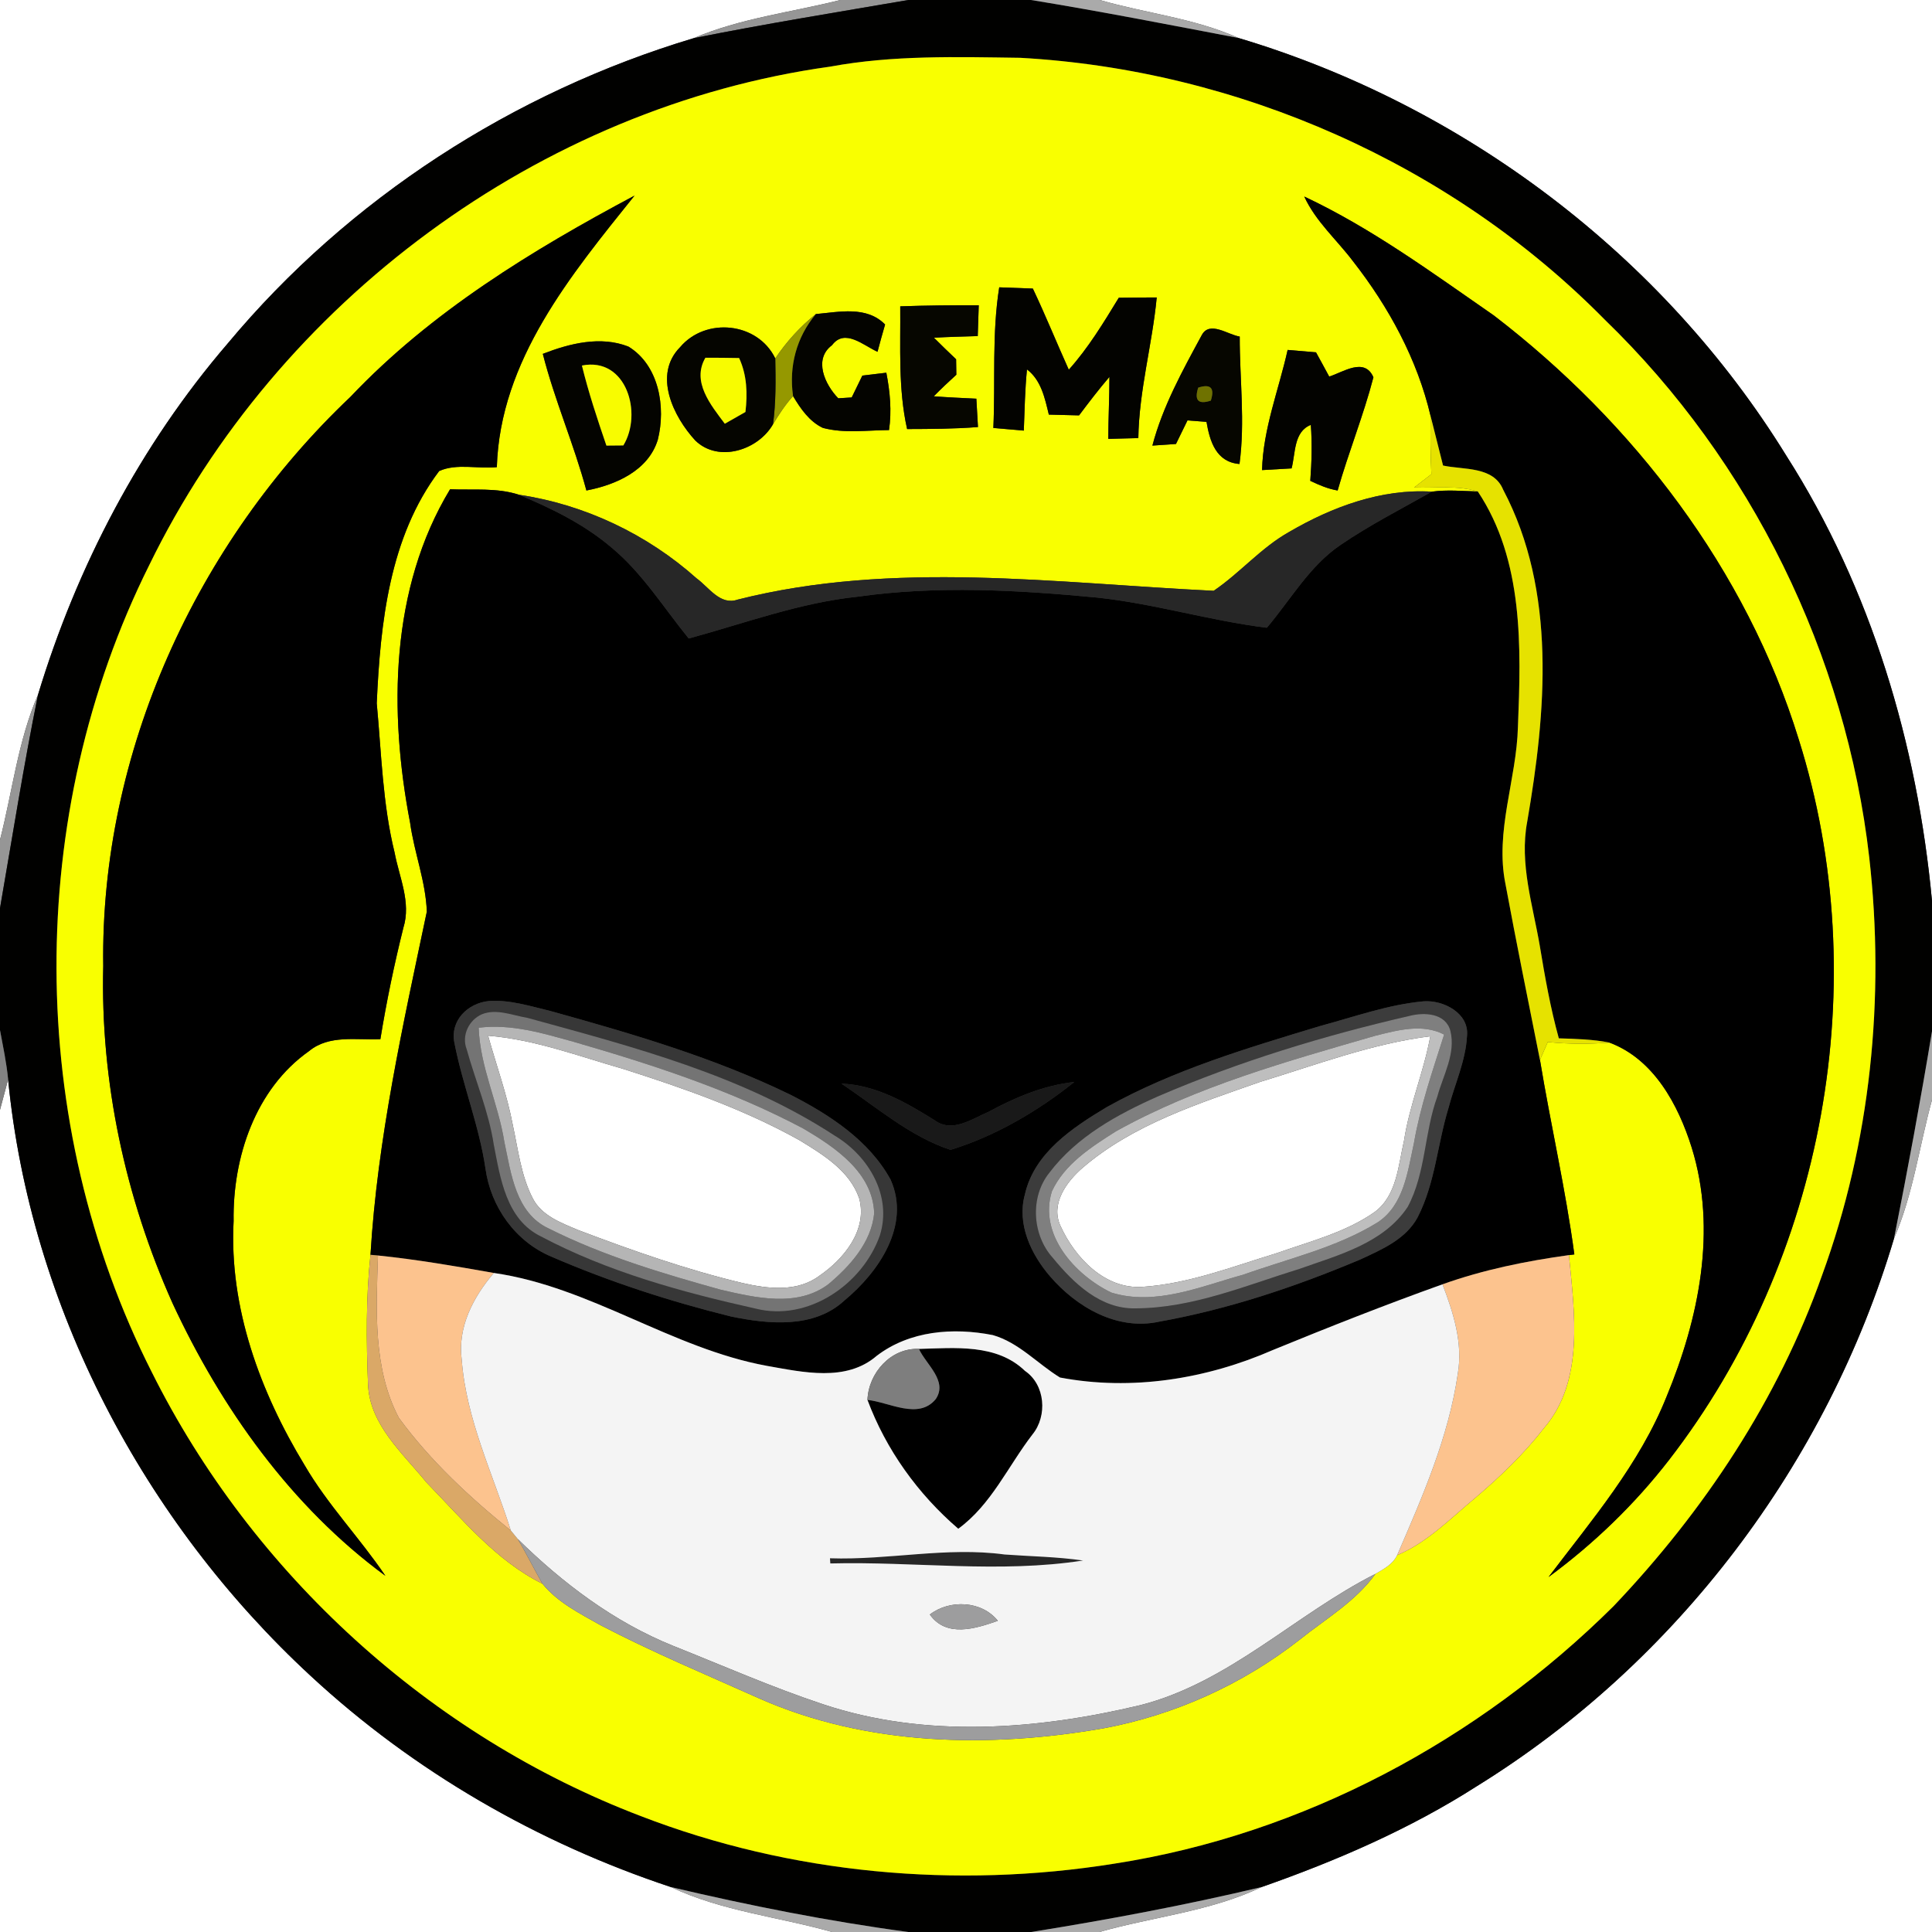 <?xml version="1.0" encoding="UTF-8" ?>
<!DOCTYPE svg PUBLIC "-//W3C//DTD SVG 1.1//EN" "http://www.w3.org/Graphics/SVG/1.1/DTD/svg11.dtd">
<svg width="250pt" height="250pt" viewBox="0 0 250 250" version="1.1" xmlns="http://www.w3.org/2000/svg">
<rect x="0" y="0" width="250" height="250" fill="#333333" stroke="none"/>
<g id="#ffffffff">
<path fill="#ffffff" opacity="1.00" d=" M 0.00 0.00 L 108.74 0.00 C 102.40 1.60 95.82 2.35 89.76 4.94 C 66.42 11.94 45.09 25.70 29.47 44.44 C 18.15 57.61 9.95 73.30 4.92 89.89 C 2.32 95.88 1.61 102.41 0.00 108.68 L 0.00 0.00 Z" />
<path fill="#ffffff" opacity="1.00" d=" M 142.31 0.00 L 250.00 0.00 L 250.00 116.57 C 248.10 96.31 242.15 76.21 231.15 58.97 C 215.18 33.06 189.38 13.60 160.24 4.91 C 154.54 2.35 148.27 1.73 142.31 0.00 Z" />
<path fill="#ffffff" opacity="1.00" d=" M 63.16 134.02 C 69.19 134.51 74.88 136.67 80.65 138.32 C 88.46 140.81 96.28 143.54 103.46 147.55 C 106.52 149.42 109.97 151.51 111.19 155.10 C 112.26 159.16 109.21 162.90 106.06 165.06 C 103.18 167.24 99.35 166.78 96.06 166.02 C 88.81 164.29 81.78 161.81 74.82 159.17 C 72.62 158.24 70.08 157.32 68.93 155.05 C 67.42 152.12 67.05 148.78 66.36 145.60 C 65.62 141.65 64.23 137.88 63.16 134.02 Z" />
<path fill="#ffffff" opacity="1.00" d=" M 163.08 139.99 C 170.34 137.78 177.52 135.04 185.08 134.09 C 184.25 138.67 182.38 142.99 181.68 147.60 C 180.93 150.81 180.76 154.72 177.86 156.85 C 174.05 159.51 169.46 160.65 165.14 162.18 C 159.45 163.91 153.79 166.13 147.81 166.52 C 142.95 166.83 139.09 162.73 137.23 158.64 C 135.90 155.79 138.01 152.91 140.09 151.11 C 146.65 145.48 155.07 142.81 163.08 139.99 Z" />
<path fill="#ffffff" opacity="1.00" d=" M 1.05 139.68 C 3.92 169.08 18.60 196.90 40.21 216.87 C 53.54 229.22 69.60 238.48 86.83 244.19 C 93.42 247.31 100.73 248.03 107.67 250.00 L 0.00 250.00 L 0.00 143.61 C 0.35 142.30 0.70 140.99 1.05 139.68 Z" />
<path fill="#ffffff" opacity="1.00" d=" M 245.09 160.24 C 247.57 154.52 248.35 148.30 250.00 142.32 L 250.00 250.00 L 142.26 250.00 C 149.24 248.01 156.61 247.35 163.23 244.19 C 172.93 240.79 182.44 236.68 191.12 231.12 C 216.98 215.12 236.43 189.36 245.09 160.24 Z" />
</g>
<g id="#969696ff">
<path fill="#969696" opacity="1.00" d=" M 108.74 0.00 L 117.54 0.00 C 108.27 1.59 98.98 3.09 89.76 4.94 C 95.82 2.35 102.40 1.60 108.74 0.00 Z" />
<path fill="#969696" opacity="1.00" d=" M 0.00 108.68 C 1.61 102.41 2.32 95.88 4.92 89.89 C 3.06 99.06 1.60 108.30 0.00 117.52 L 0.00 108.68 Z" />
</g>
<g id="#010100ff">
<path fill="#010100" opacity="1.00" d=" M 117.54 0.00 L 133.42 0.00 C 142.39 1.46 151.31 3.21 160.24 4.91 C 189.38 13.60 215.18 33.06 231.15 58.97 C 242.15 76.21 248.10 96.31 250.00 116.57 L 250.00 133.45 C 248.52 142.41 246.86 151.34 245.09 160.24 C 236.43 189.36 216.98 215.12 191.12 231.12 C 182.44 236.68 172.93 240.79 163.23 244.19 C 153.38 246.53 143.43 248.40 133.44 250.00 L 117.52 250.00 C 107.19 248.61 96.97 246.58 86.83 244.19 C 69.60 238.48 53.54 229.22 40.21 216.87 C 18.60 196.90 3.92 169.08 1.05 139.68 C 0.85 137.53 0.39 135.42 0.00 133.30 L 0.00 117.52 C 1.60 108.30 3.06 99.06 4.92 89.89 C 9.95 73.30 18.15 57.61 29.47 44.44 C 45.09 25.70 66.42 11.94 89.76 4.94 C 98.98 3.09 108.27 1.59 117.54 0.00 M 107.44 8.62 C 69.80 13.84 35.91 39.06 19.31 73.13 C 3.19 105.45 3.32 145.33 19.64 177.55 C 32.66 203.63 55.66 224.61 82.92 235.00 C 102.32 242.49 123.74 244.44 144.23 241.15 C 168.63 237.36 191.33 225.16 208.79 207.84 C 220.49 195.54 230.10 181.08 235.77 165.03 C 242.06 147.82 243.94 129.12 241.88 110.96 C 238.88 84.76 226.61 59.70 207.65 41.36 C 187.79 21.20 160.21 9.04 132.00 7.48 C 123.80 7.37 115.54 7.12 107.44 8.62 Z" />
</g>
<g id="#aaaaaaff">
<path fill="#aaaaaa" opacity="1.00" d=" M 133.42 0.00 L 142.31 0.00 C 148.27 1.73 154.54 2.35 160.24 4.91 C 151.31 3.21 142.39 1.46 133.42 0.00 Z" />
<path fill="#aaaaaa" opacity="1.00" d=" M 245.09 160.24 C 246.86 151.34 248.52 142.41 250.00 133.45 L 250.00 142.32 C 248.35 148.30 247.57 154.52 245.09 160.24 Z" />
<path fill="#aaaaaa" opacity="1.00" d=" M 86.83 244.19 C 96.97 246.58 107.19 248.61 117.52 250.00 L 107.67 250.00 C 100.73 248.03 93.42 247.31 86.83 244.19 Z" />
<path fill="#aaaaaa" opacity="1.00" d=" M 133.44 250.00 C 143.43 248.40 153.38 246.53 163.23 244.19 C 156.61 247.35 149.24 248.01 142.26 250.00 L 133.44 250.00 Z" />
</g>
<g id="#f9ff00ff">
<path fill="#f9ff00" opacity="1.00" d=" M 107.44 8.62 C 115.54 7.12 123.80 7.37 132.00 7.48 C 160.21 9.04 187.79 21.20 207.65 41.36 C 226.61 59.70 238.88 84.76 241.88 110.96 C 243.94 129.12 242.06 147.82 235.77 165.03 C 230.10 181.08 220.49 195.54 208.79 207.84 C 191.33 225.16 168.63 237.36 144.23 241.15 C 123.74 244.44 102.32 242.49 82.92 235.00 C 55.66 224.61 32.66 203.63 19.64 177.55 C 3.32 145.33 3.19 105.45 19.31 73.13 C 35.91 39.06 69.80 13.84 107.44 8.62 M 45.35 51.35 C 25.42 70.23 12.96 97.40 13.36 125.00 C 12.98 139.96 16.21 154.95 22.31 168.60 C 28.63 182.22 37.68 194.96 49.87 203.91 C 46.56 199.01 42.40 194.72 39.42 189.60 C 33.68 180.15 29.63 169.20 30.23 158.00 C 30.10 149.79 33.04 140.91 39.98 136.02 C 42.58 133.86 46.13 134.61 49.22 134.47 C 50.01 129.62 51.01 124.80 52.20 120.04 C 53.22 116.75 51.66 113.52 51.06 110.32 C 49.50 103.99 49.36 97.46 48.75 91.00 C 49.22 80.64 50.38 69.49 56.83 60.95 C 59.11 59.93 61.84 60.70 64.29 60.45 C 64.71 46.62 73.88 35.57 82.11 25.31 C 68.84 32.38 55.76 40.36 45.35 51.35 M 168.77 25.43 C 170.26 28.67 172.98 31.02 175.09 33.82 C 179.71 39.73 183.40 46.50 185.12 53.84 C 185.07 56.35 185.10 58.86 185.22 61.36 C 184.47 61.94 183.73 62.51 182.99 63.08 C 185.73 63.19 188.58 62.77 191.23 63.60 C 189.25 63.54 187.25 63.35 185.28 63.62 C 178.76 63.22 172.37 65.59 166.82 68.83 C 163.18 70.87 160.47 74.13 157.05 76.45 C 136.60 75.46 115.62 72.49 95.45 77.59 C 93.19 78.38 91.73 75.99 90.14 74.84 C 83.75 69.13 75.63 65.27 67.15 64.02 C 64.29 63.08 61.20 63.44 58.24 63.31 C 50.47 76.16 50.31 92.12 53.07 106.48 C 53.60 110.34 55.10 114.08 55.23 117.97 C 52.14 132.65 48.84 147.36 47.94 162.37 C 47.35 167.90 47.40 173.49 47.62 179.05 C 47.79 184.32 52.09 188.01 55.19 191.83 C 59.81 196.57 64.16 201.94 70.20 204.94 C 72.16 207.36 75.03 208.78 77.69 210.29 C 84.36 213.77 91.30 216.67 98.16 219.74 C 112.10 225.93 127.95 226.23 142.77 223.65 C 152.01 221.93 160.78 217.97 168.18 212.17 C 171.55 209.47 175.42 207.23 177.98 203.66 C 179.04 203.04 180.24 202.42 180.79 201.24 C 184.70 199.60 187.67 196.50 190.88 193.84 C 194.11 191.09 197.20 188.14 199.80 184.78 C 205.06 178.65 203.72 169.81 203.02 162.41 L 203.72 162.32 C 202.59 153.88 200.66 145.56 199.27 137.15 C 199.52 136.57 200.03 135.42 200.28 134.84 C 202.93 135.11 205.60 135.12 208.26 134.91 C 214.00 137.05 217.16 142.95 218.90 148.48 C 222.23 159.16 219.82 170.65 215.65 180.73 C 212.16 189.46 206.00 196.66 200.38 204.07 C 206.24 199.76 211.51 194.68 215.97 188.92 C 236.09 162.93 242.65 127.04 232.75 95.66 C 225.99 73.74 211.38 54.68 193.29 40.81 C 185.36 35.32 177.53 29.55 168.77 25.43 M 129.30 37.18 C 128.34 43.20 128.81 49.31 128.54 55.38 C 129.85 55.51 131.17 55.59 132.48 55.72 C 132.58 53.07 132.63 50.43 132.89 47.80 C 134.74 49.21 135.20 51.52 135.72 53.65 C 137.02 53.68 138.32 53.71 139.63 53.75 C 140.90 52.06 142.18 50.38 143.56 48.77 C 143.56 51.44 143.42 54.11 143.41 56.79 C 144.70 56.75 146.00 56.72 147.30 56.69 C 147.39 50.54 149.10 44.59 149.68 38.49 C 148.04 38.50 146.41 38.50 144.77 38.53 C 142.80 41.76 140.83 45.02 138.30 47.84 C 136.73 44.35 135.29 40.80 133.65 37.34 C 132.20 37.29 130.75 37.24 129.30 37.18 M 105.57 40.64 C 103.54 42.27 101.77 44.21 100.32 46.38 C 98.04 41.67 91.31 41.01 88.00 44.93 C 84.48 48.50 87.13 53.92 89.98 57.01 C 92.99 59.92 98.13 58.23 100.03 54.89 C 100.80 53.61 101.62 52.36 102.62 51.25 C 103.58 52.86 104.72 54.54 106.48 55.37 C 109.27 56.11 112.19 55.67 115.04 55.65 C 115.40 53.17 115.17 50.68 114.69 48.23 C 113.66 48.36 112.63 48.48 111.59 48.60 C 111.13 49.54 110.67 50.48 110.21 51.43 C 109.77 51.46 108.90 51.51 108.47 51.54 C 106.75 49.77 105.22 46.49 107.66 44.67 C 109.32 42.44 111.73 44.71 113.55 45.52 C 113.86 44.34 114.19 43.16 114.53 41.99 C 112.13 39.55 108.59 40.37 105.57 40.64 M 116.49 39.64 C 116.54 44.93 116.21 50.31 117.38 55.52 C 120.44 55.51 123.50 55.50 126.55 55.26 C 126.50 54.34 126.39 52.51 126.34 51.59 C 124.50 51.50 122.66 51.42 120.83 51.28 C 121.77 50.32 122.75 49.40 123.75 48.49 C 123.74 47.99 123.72 46.99 123.72 46.49 C 122.75 45.57 121.79 44.64 120.85 43.70 C 122.74 43.59 124.63 43.55 126.52 43.49 C 126.55 42.50 126.62 40.50 126.65 39.50 C 123.26 39.49 119.88 39.52 116.49 39.64 M 155.51 43.36 C 153.03 47.94 150.45 52.59 149.12 57.66 C 150.13 57.59 151.15 57.52 152.17 57.45 C 152.66 56.43 153.16 55.41 153.66 54.40 C 154.48 54.46 155.30 54.52 156.12 54.59 C 156.55 57.10 157.36 59.80 160.39 60.04 C 161.13 54.57 160.41 49.04 160.42 43.55 C 158.91 43.33 156.53 41.46 155.51 43.36 M 70.24 45.79 C 71.77 51.79 74.27 57.49 75.88 63.47 C 79.67 62.75 83.90 60.90 85.12 56.90 C 86.18 52.70 85.28 47.26 81.32 44.85 C 77.71 43.43 73.71 44.44 70.24 45.79 M 166.62 45.28 C 165.47 50.45 163.44 55.49 163.31 60.83 C 164.58 60.76 165.85 60.69 167.13 60.61 C 167.65 58.67 167.38 55.86 169.62 54.98 C 169.80 57.39 169.73 59.81 169.55 62.22 C 170.68 62.76 171.84 63.26 173.09 63.47 C 174.49 58.54 176.43 53.78 177.72 48.82 C 176.57 46.19 173.82 48.15 172.00 48.73 C 171.44 47.68 170.86 46.63 170.29 45.59 C 169.06 45.49 167.84 45.39 166.62 45.28 Z" />
</g>
<g id="#000000ff">
<path fill="#000000" opacity="1.00" d=" M 45.35 51.35 C 55.76 40.36 68.84 32.38 82.11 25.31 C 73.88 35.57 64.71 46.62 64.29 60.45 C 61.84 60.70 59.11 59.93 56.83 60.95 C 50.38 69.49 49.22 80.64 48.75 91.00 C 49.36 97.46 49.50 103.99 51.06 110.32 C 51.66 113.52 53.22 116.75 52.20 120.04 C 51.01 124.80 50.01 129.62 49.22 134.47 C 46.13 134.61 42.58 133.86 39.98 136.02 C 33.04 140.91 30.10 149.79 30.23 158.00 C 29.63 169.20 33.68 180.15 39.42 189.60 C 42.40 194.72 46.56 199.01 49.87 203.91 C 37.68 194.96 28.63 182.22 22.31 168.60 C 16.21 154.95 12.98 139.96 13.36 125.00 C 12.96 97.40 25.42 70.23 45.35 51.35 Z" />
<path fill="#000000" opacity="1.00" d=" M 168.77 25.43 C 177.53 29.55 185.36 35.32 193.29 40.81 C 211.38 54.68 225.99 73.74 232.75 95.66 C 242.65 127.04 236.09 162.93 215.97 188.92 C 211.51 194.68 206.24 199.76 200.38 204.07 C 206.00 196.66 212.16 189.46 215.65 180.73 C 219.82 170.65 222.23 159.16 218.90 148.48 C 217.16 142.95 214.00 137.05 208.26 134.91 C 206.10 134.48 203.90 134.43 201.71 134.36 C 200.63 130.45 199.92 126.46 199.26 122.46 C 198.36 117.14 196.59 111.78 197.62 106.33 C 200.06 92.17 201.45 76.52 194.51 63.37 C 193.25 60.30 189.40 60.82 186.73 60.24 C 186.19 58.11 185.66 55.97 185.12 53.84 C 183.40 46.50 179.71 39.73 175.09 33.82 C 172.98 31.02 170.26 28.67 168.77 25.43 Z" />
<path fill="#000000" opacity="1.00" d=" M 58.24 63.31 C 61.20 63.44 64.29 63.08 67.15 64.02 C 71.40 65.79 75.61 67.85 79.14 70.86 C 83.13 74.17 85.88 78.64 89.12 82.62 C 96.37 80.65 103.48 77.99 110.99 77.21 C 121.28 75.75 131.71 76.35 142.01 77.33 C 149.40 78.12 156.55 80.32 163.93 81.23 C 167.02 77.59 169.44 73.24 173.47 70.51 C 177.24 67.94 181.31 65.86 185.28 63.62 C 187.25 63.35 189.25 63.54 191.23 63.60 C 197.17 72.51 196.83 83.77 196.42 94.04 C 196.25 100.86 193.41 107.57 194.81 114.41 C 196.22 122.01 197.76 129.58 199.27 137.15 C 200.66 145.56 202.59 153.88 203.72 162.32 L 203.02 162.41 C 197.47 163.18 191.94 164.30 186.66 166.19 C 179.28 168.83 171.99 171.71 164.74 174.68 C 156.12 178.45 146.44 180.01 137.16 178.25 C 134.24 176.46 131.85 173.73 128.47 172.76 C 123.35 171.75 117.71 172.18 113.44 175.45 C 109.48 178.86 103.91 177.56 99.23 176.74 C 86.87 174.47 76.40 166.52 63.90 164.72 C 58.93 163.84 53.94 162.98 48.91 162.46 L 47.94 162.37 C 48.84 147.36 52.14 132.65 55.23 117.97 C 55.10 114.08 53.60 110.34 53.07 106.48 C 50.31 92.12 50.47 76.16 58.24 63.31 M 63.28 129.53 C 60.52 129.80 58.19 132.08 58.81 134.99 C 59.88 140.46 62.01 145.68 62.82 151.21 C 63.51 156.18 66.68 160.65 71.35 162.61 C 78.84 165.85 86.65 168.39 94.58 170.35 C 99.43 171.36 105.33 171.94 109.27 168.28 C 113.69 164.62 117.87 158.56 115.25 152.66 C 112.47 147.57 107.36 144.26 102.33 141.68 C 92.42 136.86 81.80 133.76 71.21 130.82 C 68.61 130.20 65.98 129.35 63.28 129.53 M 184.21 129.57 C 179.62 129.99 175.24 131.58 170.81 132.77 C 161.40 135.62 151.86 138.44 143.23 143.25 C 138.78 145.92 133.82 149.18 132.61 154.60 C 131.58 158.41 133.41 162.29 135.86 165.14 C 139.29 169.14 144.56 172.22 150.01 171.02 C 158.95 169.42 167.63 166.51 175.99 162.99 C 178.78 161.70 181.93 160.36 183.45 157.50 C 185.71 153.10 186.00 148.06 187.43 143.39 C 188.24 140.28 189.66 137.29 189.83 134.05 C 190.13 131.09 186.76 129.38 184.21 129.57 M 108.89 140.22 C 113.43 143.26 117.79 147.08 123.00 148.79 C 128.80 147.00 134.26 143.81 139.01 140.01 C 135.06 140.44 131.39 141.99 127.94 143.86 C 125.79 144.78 123.21 146.64 120.95 144.97 C 117.25 142.66 113.37 140.41 108.89 140.22 Z" />
<path fill="#000000" opacity="1.00" d=" M 118.91 174.55 C 123.57 174.43 128.96 173.85 132.63 177.39 C 135.27 179.19 135.56 183.22 133.60 185.62 C 130.44 189.72 128.28 194.70 124.00 197.82 C 118.78 193.33 114.66 187.61 112.25 181.15 C 115.06 181.43 118.84 183.76 121.08 181.05 C 122.69 178.69 119.82 176.56 118.91 174.55 Z" />
</g>
<g id="#030300ff">
<path fill="#030300" opacity="1.00" d=" M 129.30 37.18 C 130.75 37.24 132.20 37.29 133.65 37.34 C 135.29 40.80 136.73 44.35 138.30 47.84 C 140.83 45.02 142.80 41.76 144.77 38.53 C 146.41 38.50 148.04 38.50 149.68 38.49 C 149.10 44.59 147.39 50.54 147.30 56.69 C 146.00 56.72 144.70 56.75 143.41 56.79 C 143.42 54.11 143.56 51.44 143.56 48.77 C 142.18 50.38 140.90 52.06 139.63 53.75 C 138.32 53.71 137.02 53.68 135.72 53.65 C 135.20 51.52 134.74 49.21 132.89 47.80 C 132.63 50.43 132.58 53.07 132.48 55.72 C 131.17 55.59 129.85 55.51 128.54 55.38 C 128.81 49.31 128.34 43.20 129.30 37.18 Z" />
<path fill="#030300" opacity="1.00" d=" M 166.62 45.28 C 167.84 45.39 169.06 45.49 170.29 45.59 C 170.86 46.63 171.44 47.68 172.00 48.73 C 173.82 48.15 176.57 46.19 177.72 48.82 C 176.43 53.78 174.49 58.54 173.09 63.47 C 171.84 63.26 170.68 62.76 169.55 62.22 C 169.73 59.81 169.80 57.39 169.62 54.98 C 167.38 55.86 167.65 58.67 167.13 60.61 C 165.85 60.69 164.58 60.76 163.31 60.83 C 163.44 55.49 165.47 50.45 166.62 45.28 Z" />
</g>
<g id="#040400ff">
<path fill="#040400" opacity="1.00" d=" M 105.57 40.64 C 108.59 40.37 112.13 39.55 114.53 41.99 C 114.19 43.16 113.86 44.34 113.55 45.52 C 111.73 44.71 109.32 42.44 107.66 44.67 C 105.22 46.49 106.75 49.77 108.47 51.54 C 108.90 51.51 109.77 51.46 110.21 51.43 C 110.67 50.48 111.13 49.54 111.59 48.60 C 112.63 48.48 113.66 48.36 114.69 48.23 C 115.17 50.68 115.40 53.17 115.04 55.65 C 112.19 55.67 109.27 56.11 106.48 55.37 C 104.72 54.54 103.58 52.86 102.62 51.25 C 102.06 47.39 103.07 43.62 105.57 40.64 Z" />
<path fill="#040400" opacity="1.00" d=" M 70.24 45.79 C 73.71 44.44 77.71 43.43 81.32 44.85 C 85.28 47.26 86.18 52.70 85.12 56.90 C 83.90 60.90 79.67 62.75 75.88 63.47 C 74.27 57.49 71.77 51.79 70.24 45.79 M 75.30 47.30 C 76.16 50.81 77.30 54.24 78.47 57.66 C 79.02 57.65 80.11 57.65 80.66 57.64 C 83.18 53.52 81.08 46.15 75.30 47.30 Z" />
</g>
<g id="#060600ff">
<path fill="#060600" opacity="1.00" d=" M 116.49 39.64 C 119.88 39.52 123.26 39.49 126.65 39.50 C 126.62 40.50 126.55 42.50 126.52 43.49 C 124.63 43.55 122.74 43.59 120.85 43.70 C 121.79 44.64 122.75 45.57 123.72 46.49 C 123.72 46.99 123.74 47.99 123.75 48.49 C 122.75 49.40 121.77 50.32 120.83 51.28 C 122.66 51.42 124.50 51.50 126.34 51.59 C 126.39 52.51 126.50 54.34 126.55 55.26 C 123.50 55.50 120.44 55.51 117.38 55.52 C 116.21 50.31 116.54 44.93 116.49 39.64 Z" />
<path fill="#060600" opacity="1.00" d=" M 155.51 43.36 C 156.53 41.46 158.91 43.33 160.42 43.55 C 160.41 49.04 161.13 54.57 160.39 60.04 C 157.36 59.80 156.55 57.10 156.12 54.59 C 155.30 54.52 154.48 54.46 153.66 54.40 C 153.16 55.41 152.66 56.43 152.17 57.45 C 151.15 57.52 150.13 57.59 149.12 57.66 C 150.45 52.59 153.03 47.94 155.51 43.36 M 155.05 50.16 C 154.52 51.81 155.06 52.37 156.68 51.84 C 157.20 50.20 156.66 49.64 155.05 50.16 Z" />
</g>
<g id="#959800ff">
<path fill="#959800" opacity="1.00" d=" M 100.32 46.38 C 101.77 44.21 103.54 42.27 105.57 40.64 C 103.07 43.62 102.06 47.39 102.62 51.25 C 101.62 52.36 100.80 53.61 100.03 54.89 C 100.41 52.07 100.38 49.22 100.32 46.38 Z" />
</g>
<g id="#050500ff">
<path fill="#050500" opacity="1.00" d=" M 88.00 44.93 C 91.31 41.01 98.04 41.67 100.32 46.38 C 100.38 49.22 100.41 52.07 100.03 54.89 C 98.13 58.23 92.99 59.92 89.98 57.01 C 87.13 53.92 84.48 48.50 88.00 44.93 M 91.28 46.29 C 89.47 49.39 91.97 52.40 93.79 54.83 C 94.46 54.45 95.79 53.69 96.46 53.31 C 96.74 50.94 96.66 48.53 95.64 46.33 C 94.19 46.30 92.73 46.29 91.28 46.29 Z" />
</g>
<g id="#f8fc00ff">
<path fill="#f8fc00" opacity="1.00" d=" M 91.28 46.29 C 92.73 46.29 94.19 46.30 95.64 46.33 C 96.66 48.53 96.74 50.94 96.46 53.31 C 95.79 53.69 94.46 54.45 93.79 54.83 C 91.97 52.40 89.47 49.39 91.28 46.29 Z" />
<path fill="#f8fc00" opacity="1.00" d=" M 75.30 47.30 C 81.08 46.15 83.18 53.52 80.66 57.64 C 80.11 57.65 79.02 57.65 78.47 57.66 C 77.30 54.24 76.16 50.81 75.30 47.30 Z" />
</g>
<g id="#6f7200ff">
<path fill="#6f7200" opacity="1.00" d=" M 155.05 50.16 C 156.66 49.64 157.20 50.20 156.68 51.84 C 155.06 52.37 154.52 51.81 155.05 50.16 Z" />
</g>
<g id="#e6e200ff">
<path fill="#e6e200" opacity="1.00" d=" M 185.12 53.84 C 185.66 55.97 186.19 58.11 186.73 60.24 C 189.40 60.82 193.25 60.30 194.51 63.37 C 201.45 76.52 200.06 92.17 197.62 106.33 C 196.59 111.78 198.36 117.14 199.26 122.46 C 199.92 126.46 200.63 130.45 201.71 134.36 C 203.90 134.43 206.10 134.48 208.26 134.91 C 205.60 135.12 202.93 135.11 200.28 134.84 C 200.03 135.42 199.52 136.57 199.27 137.15 C 197.76 129.58 196.22 122.01 194.81 114.41 C 193.41 107.57 196.25 100.86 196.42 94.04 C 196.83 83.77 197.17 72.51 191.23 63.60 C 188.58 62.77 185.73 63.19 182.99 63.08 C 183.73 62.51 184.47 61.94 185.22 61.36 C 185.10 58.86 185.07 56.35 185.12 53.84 Z" />
</g>
<g id="#272727ff">
<path fill="#272727" opacity="1.00" d=" M 67.15 64.02 C 75.63 65.27 83.75 69.13 90.14 74.84 C 91.73 75.99 93.19 78.38 95.45 77.59 C 115.62 72.49 136.60 75.46 157.05 76.45 C 160.47 74.13 163.18 70.87 166.82 68.83 C 172.37 65.59 178.76 63.22 185.28 63.62 C 181.31 65.86 177.24 67.94 173.47 70.51 C 169.44 73.24 167.02 77.59 163.93 81.23 C 156.55 80.32 149.40 78.12 142.01 77.33 C 131.71 76.35 121.28 75.75 110.99 77.21 C 103.48 77.99 96.37 80.65 89.12 82.62 C 85.88 78.64 83.13 74.17 79.14 70.86 C 75.61 67.85 71.40 65.79 67.15 64.02 Z" />
<path fill="#272727" opacity="1.00" d=" M 107.40 201.64 C 114.95 201.90 122.46 200.13 129.99 201.15 C 133.38 201.40 136.78 201.44 140.15 201.93 C 129.35 203.61 118.33 202.03 107.44 202.31 C 107.43 202.14 107.41 201.81 107.40 201.64 Z" />
</g>
<g id="#373737ff">
<path fill="#373737" opacity="1.00" d=" M 63.28 129.53 C 65.98 129.35 68.61 130.20 71.21 130.82 C 81.80 133.76 92.42 136.86 102.33 141.68 C 107.36 144.26 112.47 147.57 115.25 152.66 C 117.87 158.56 113.69 164.62 109.27 168.28 C 105.33 171.94 99.43 171.36 94.58 170.35 C 86.65 168.39 78.84 165.85 71.35 162.61 C 66.68 160.65 63.51 156.18 62.82 151.21 C 62.01 145.68 59.88 140.46 58.81 134.99 C 58.19 132.08 60.52 129.80 63.28 129.53 M 62.37 131.24 C 60.68 131.97 59.70 133.98 60.38 135.75 C 61.52 139.87 63.24 143.84 63.89 148.09 C 64.74 152.47 65.50 157.80 69.99 159.99 C 78.65 164.58 88.23 167.20 97.76 169.33 C 104.56 171.06 111.64 166.19 113.86 159.85 C 115.46 154.72 112.38 149.58 108.04 146.97 C 96.03 139.11 81.94 135.47 68.25 131.71 C 66.35 131.40 64.26 130.48 62.37 131.24 Z" />
</g>
<g id="#3c3c3cff">
<path fill="#3c3c3c" opacity="1.00" d=" M 184.21 129.57 C 186.76 129.38 190.13 131.09 189.83 134.05 C 189.66 137.29 188.24 140.28 187.43 143.39 C 186.00 148.06 185.71 153.10 183.45 157.50 C 181.93 160.36 178.78 161.70 175.99 162.99 C 167.63 166.51 158.95 169.42 150.01 171.02 C 144.56 172.22 139.29 169.14 135.86 165.14 C 133.41 162.29 131.58 158.41 132.61 154.60 C 133.82 149.18 138.78 145.92 143.23 143.25 C 151.86 138.44 161.40 135.62 170.81 132.77 C 175.24 131.58 179.62 129.99 184.21 129.57 M 182.42 131.45 C 171.31 134.01 160.33 137.35 149.84 141.87 C 144.59 144.20 139.31 147.09 135.78 151.76 C 133.26 154.90 133.56 159.80 136.23 162.76 C 138.91 166.03 142.41 169.43 146.97 169.30 C 154.33 169.27 161.23 166.33 168.16 164.19 C 173.20 162.40 179.03 160.89 182.16 156.17 C 184.52 151.76 184.29 146.54 185.99 141.90 C 186.74 139.13 188.41 136.33 187.68 133.39 C 187.07 131.10 184.32 130.96 182.42 131.45 Z" />
</g>
<g id="#747474ff">
<path fill="#747474" opacity="1.00" d=" M 62.37 131.24 C 64.26 130.48 66.35 131.40 68.25 131.71 C 81.94 135.47 96.03 139.11 108.04 146.97 C 112.38 149.58 115.46 154.72 113.86 159.85 C 111.64 166.19 104.56 171.06 97.76 169.33 C 88.23 167.20 78.65 164.58 69.99 159.99 C 65.50 157.80 64.74 152.47 63.89 148.09 C 63.24 143.84 61.52 139.87 60.38 135.75 C 59.70 133.98 60.68 131.97 62.37 131.24 M 61.94 132.99 C 62.12 138.10 64.47 142.75 65.26 147.75 C 66.14 151.85 66.71 156.98 71.01 158.97 C 78.04 162.50 85.64 164.76 93.19 166.87 C 97.71 167.92 103.14 169.22 107.19 166.18 C 109.98 163.84 112.75 160.78 113.12 157.00 C 112.95 151.72 108.05 148.45 103.96 146.04 C 94.56 141.05 84.39 137.75 74.20 134.80 C 70.21 133.69 66.13 132.46 61.94 132.99 Z" />
</g>
<g id="#7f7f7fff">
<path fill="#7f7f7f" opacity="1.00" d=" M 182.42 131.45 C 184.32 130.96 187.07 131.10 187.68 133.39 C 188.41 136.33 186.74 139.13 185.99 141.90 C 184.29 146.54 184.52 151.76 182.16 156.17 C 179.03 160.89 173.20 162.40 168.16 164.19 C 161.23 166.33 154.33 169.27 146.97 169.30 C 142.41 169.43 138.91 166.03 136.23 162.76 C 133.56 159.80 133.26 154.90 135.78 151.76 C 139.31 147.09 144.59 144.20 149.84 141.87 C 160.33 137.35 171.31 134.01 182.42 131.45 M 177.98 134.02 C 166.52 137.34 154.88 140.56 144.39 146.40 C 141.21 148.42 137.74 150.63 136.11 154.17 C 134.38 159.76 139.09 164.96 143.78 167.25 C 149.51 169.04 155.39 166.45 160.90 164.94 C 166.72 162.86 172.90 161.47 178.21 158.21 C 181.66 155.99 182.15 151.59 182.96 147.93 C 183.79 143.12 185.40 138.51 186.87 133.87 C 184.05 132.42 180.87 133.30 177.98 134.02 Z" />
</g>
<g id="#b5b5b5ff">
<path fill="#b5b5b5" opacity="1.00" d=" M 61.94 132.99 C 66.13 132.46 70.21 133.69 74.20 134.80 C 84.39 137.75 94.56 141.05 103.96 146.04 C 108.05 148.45 112.95 151.72 113.12 157.00 C 112.75 160.78 109.98 163.84 107.19 166.18 C 103.14 169.22 97.71 167.92 93.19 166.87 C 85.64 164.76 78.04 162.50 71.01 158.97 C 66.71 156.98 66.14 151.85 65.26 147.75 C 64.47 142.75 62.12 138.10 61.94 132.99 M 63.16 134.02 C 64.23 137.88 65.62 141.65 66.36 145.60 C 67.05 148.78 67.42 152.12 68.93 155.05 C 70.08 157.32 72.62 158.24 74.82 159.17 C 81.78 161.81 88.81 164.29 96.06 166.02 C 99.35 166.78 103.18 167.24 106.06 165.06 C 109.21 162.90 112.26 159.16 111.19 155.10 C 109.97 151.51 106.52 149.42 103.46 147.55 C 96.28 143.54 88.46 140.81 80.65 138.32 C 74.88 136.67 69.19 134.51 63.16 134.02 Z" />
</g>
<g id="#bebebeff">
<path fill="#bebebe" opacity="1.00" d=" M 177.98 134.02 C 180.87 133.30 184.05 132.42 186.87 133.87 C 185.40 138.51 183.79 143.12 182.96 147.93 C 182.15 151.59 181.66 155.99 178.21 158.21 C 172.90 161.47 166.72 162.86 160.90 164.94 C 155.39 166.45 149.51 169.04 143.78 167.25 C 139.09 164.96 134.38 159.76 136.11 154.17 C 137.74 150.63 141.21 148.42 144.39 146.40 C 154.88 140.56 166.52 137.34 177.98 134.02 M 163.08 139.99 C 155.07 142.81 146.65 145.48 140.09 151.11 C 138.01 152.91 135.90 155.79 137.23 158.64 C 139.09 162.73 142.95 166.83 147.81 166.52 C 153.79 166.13 159.45 163.91 165.14 162.18 C 169.46 160.65 174.05 159.51 177.86 156.85 C 180.76 154.72 180.93 150.81 181.68 147.60 C 182.38 142.99 184.25 138.67 185.08 134.09 C 177.52 135.04 170.34 137.78 163.08 139.99 Z" />
</g>
<g id="#828282ff">
<path fill="#828282" opacity="1.00" d=" M 0.00 133.30 C 0.39 135.42 0.85 137.53 1.05 139.68 C 0.70 140.99 0.35 142.30 0.00 143.61 L 0.00 133.30 Z" />
</g>
<g id="#191919ff">
<path fill="#191919" opacity="1.00" d=" M 108.89 140.22 C 113.37 140.41 117.25 142.66 120.95 144.97 C 123.21 146.64 125.79 144.78 127.94 143.86 C 131.39 141.99 135.06 140.44 139.01 140.01 C 134.26 143.81 128.80 147.00 123.00 148.79 C 117.79 147.08 113.43 143.26 108.89 140.22 Z" />
</g>
<g id="#daa867ff">
<path fill="#daa867" opacity="1.00" d=" M 47.94 162.37 L 48.91 162.46 C 48.68 169.48 48.24 177.08 51.62 183.48 C 55.68 189.02 60.77 193.75 66.10 198.05 C 66.33 198.32 66.77 198.87 67.00 199.15 C 68.13 201.04 69.10 203.03 70.20 204.94 C 64.16 201.94 59.81 196.57 55.19 191.83 C 52.09 188.01 47.79 184.32 47.62 179.05 C 47.40 173.49 47.35 167.90 47.94 162.37 Z" />
</g>
<g id="#fcc38eff">
<path fill="#fcc38e" opacity="1.00" d=" M 48.91 162.46 C 53.94 162.98 58.93 163.84 63.90 164.72 C 61.23 167.85 59.18 171.75 59.75 175.99 C 60.34 183.71 63.80 190.77 66.10 198.05 C 60.77 193.75 55.68 189.02 51.62 183.48 C 48.24 177.08 48.68 169.48 48.91 162.46 Z" />
<path fill="#fcc38e" opacity="1.00" d=" M 186.66 166.19 C 191.94 164.30 197.47 163.18 203.02 162.41 C 203.72 169.81 205.06 178.65 199.80 184.78 C 197.20 188.14 194.11 191.09 190.88 193.84 C 187.67 196.50 184.70 199.60 180.79 201.24 C 184.06 193.67 187.45 185.98 188.64 177.75 C 189.32 173.77 188.06 169.86 186.66 166.19 Z" />
</g>
<g id="#f4f4f4ff">
<path fill="#f4f4f4" opacity="1.00" d=" M 63.90 164.72 C 76.40 166.52 86.87 174.47 99.23 176.74 C 103.91 177.56 109.48 178.86 113.44 175.45 C 117.71 172.18 123.35 171.75 128.47 172.76 C 131.85 173.73 134.24 176.46 137.16 178.25 C 146.44 180.01 156.12 178.45 164.74 174.68 C 171.99 171.71 179.28 168.83 186.66 166.19 C 188.06 169.86 189.32 173.77 188.64 177.75 C 187.45 185.98 184.06 193.67 180.79 201.24 C 180.24 202.42 179.04 203.04 177.98 203.66 C 167.62 208.90 159.08 217.69 147.59 220.64 C 134.20 223.84 119.78 224.95 106.53 220.54 C 99.93 218.35 93.55 215.54 87.10 212.97 C 79.48 209.90 72.82 204.87 67.00 199.15 C 66.77 198.87 66.33 198.32 66.10 198.05 C 63.80 190.77 60.34 183.71 59.75 175.99 C 59.18 171.75 61.23 167.85 63.90 164.72 M 112.25 181.15 C 114.66 187.61 118.78 193.33 124.00 197.82 C 128.28 194.70 130.44 189.72 133.60 185.62 C 135.56 183.22 135.27 179.19 132.63 177.39 C 128.96 173.85 123.57 174.43 118.91 174.55 C 115.28 174.39 112.38 177.66 112.25 181.15 M 107.40 201.64 C 107.41 201.81 107.43 202.14 107.44 202.31 C 118.33 202.03 129.35 203.61 140.15 201.93 C 136.78 201.44 133.38 201.40 129.99 201.15 C 122.46 200.13 114.95 201.90 107.40 201.64 M 120.32 208.92 C 122.46 211.94 126.24 210.75 129.12 209.73 C 127.04 207.12 122.89 206.94 120.32 208.92 Z" />
</g>
<g id="#7e7e7eff">
<path fill="#7e7e7e" opacity="1.00" d=" M 112.25 181.15 C 112.38 177.66 115.28 174.39 118.91 174.55 C 119.82 176.56 122.69 178.69 121.08 181.05 C 118.84 183.76 115.06 181.43 112.25 181.15 Z" />
</g>
<g id="#9d9d9eff">
<path fill="#9d9d9e" opacity="1.00" d=" M 67.00 199.15 C 72.82 204.87 79.48 209.90 87.10 212.97 C 93.55 215.54 99.93 218.35 106.53 220.54 C 119.78 224.95 134.20 223.84 147.59 220.64 C 159.08 217.69 167.62 208.90 177.98 203.66 C 175.42 207.23 171.55 209.47 168.18 212.17 C 160.78 217.97 152.01 221.93 142.77 223.65 C 127.95 226.23 112.10 225.93 98.16 219.74 C 91.30 216.67 84.36 213.77 77.69 210.29 C 75.03 208.78 72.16 207.36 70.20 204.94 C 69.10 203.03 68.13 201.04 67.00 199.15 Z" />
<path fill="#9d9d9e" opacity="1.00" d=" M 120.32 208.92 C 122.89 206.94 127.04 207.12 129.12 209.73 C 126.24 210.75 122.46 211.94 120.32 208.92 Z" />
</g>
</svg>
